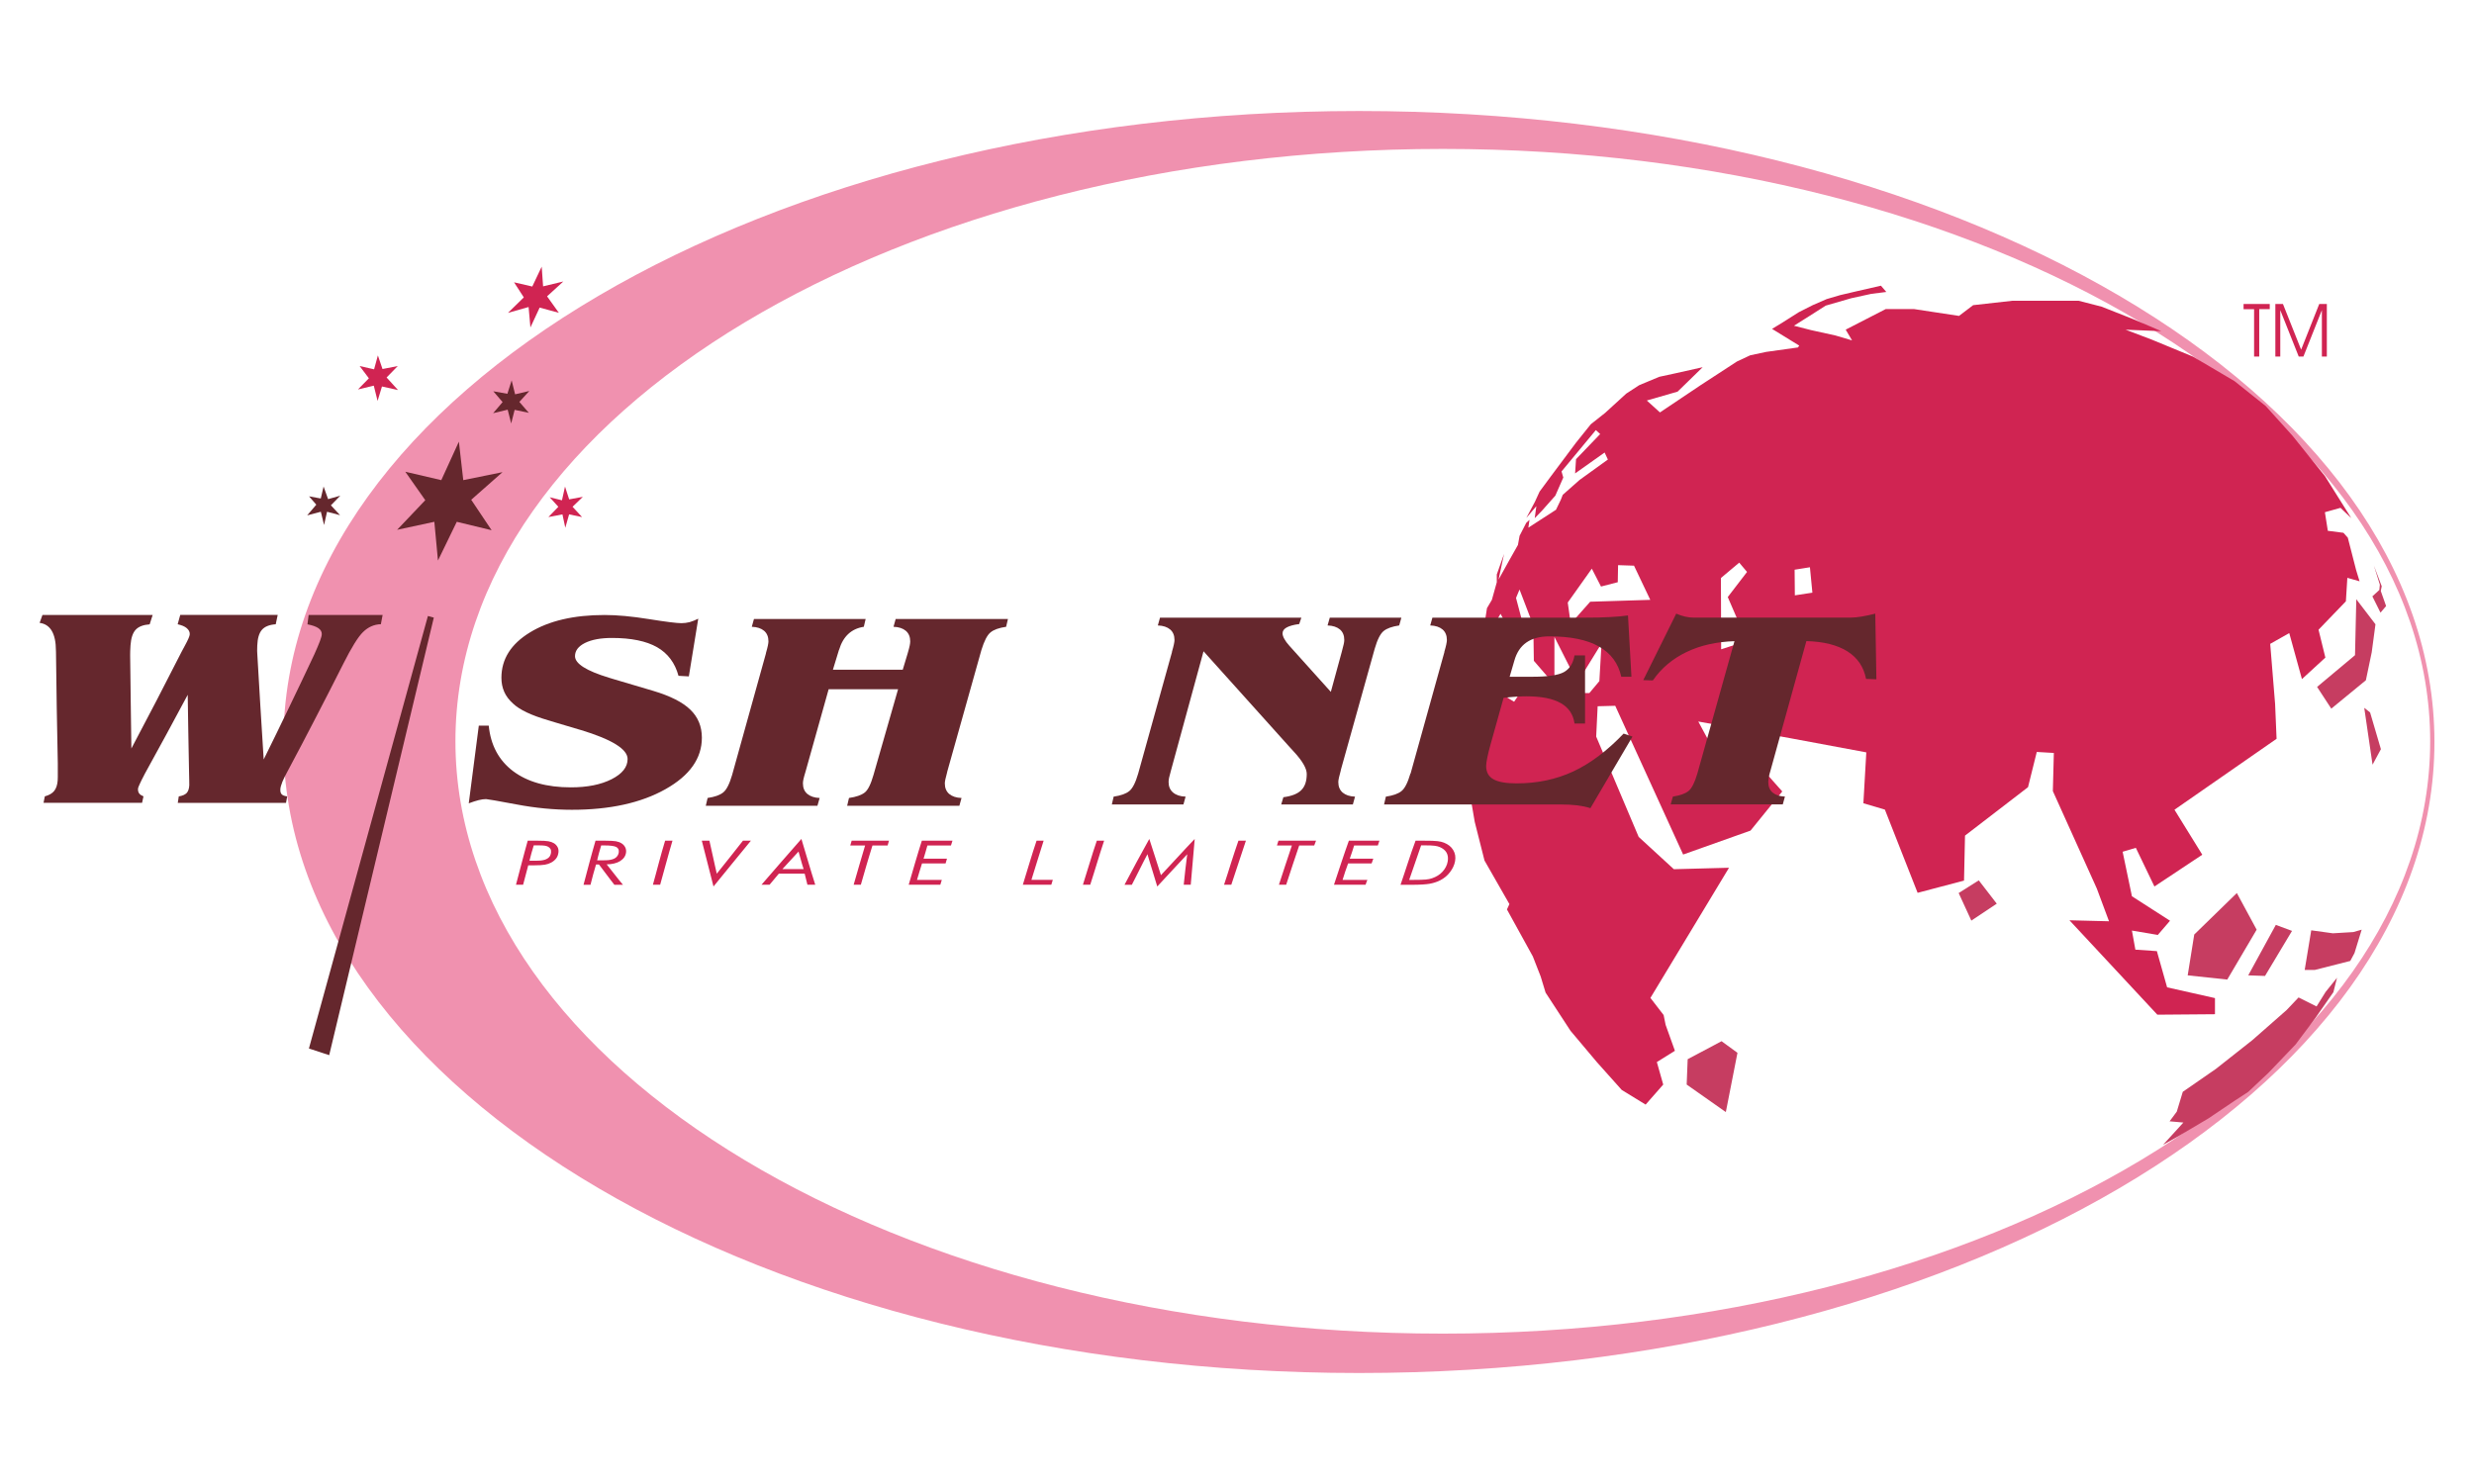 <?xml version="1.0" encoding="UTF-8"?>
<svg xmlns="http://www.w3.org/2000/svg" fill-rule="evenodd" clip-rule="evenodd" image-rendering="optimizeQuality" shape-rendering="geometricPrecision" text-rendering="geometricPrecision" viewBox="0 0 42.333 25.4">
  <defs>
    <style>
      .fil4{fill:#65272d}.fil2{fill:#c63d61}.fil1{fill:#d02452}.fil3,.fil5{fill:#65272d;fill-rule:nonzero}.fil5{fill:#d02452}
    </style>
  </defs>
  <g id="Layer_x0020_1">
    <g id="_350803912">
      <path id="_359210984" fill="#f091af" d="M23.253 1.9c10.162 0 18.403 4.836 18.403 10.8 0 5.964-8.241 10.8-18.403 10.8-10.162 0-18.403-4.836-18.403-10.8 0-5.964 8.241-10.8 18.403-10.8zm1.435.649c9.329 0 16.895 4.54 16.895 10.138 0 5.598-7.566 10.139-16.895 10.139-9.329 0-16.895-4.54-16.895-10.139 0-5.598 7.566-10.138 16.895-10.138z"/>
      <path id="_350806528" d="M32.185 4.89l.092.107-.259.033-.343.075-.435.126-.276.176-.267.168.292.075.418.092.284.084-.109-.184.685-.352h.485l.769.117.242-.184.669-.075h1.137l.393.101.552.218.468.201-.61-.025.443.168.71.293.71.419.535.427.46.511.552.687.451.72-.184-.176-.267.075.05.318.267.034.075.084.142.553.059.193-.209-.059-.025.402-.468.486.117.477-.401.368-.217-.787-.326.184.084 1.03.025.595-1.747 1.214.476.77-.819.544-.318-.662-.226.067.159.762.652.419-.209.243-.443-.075.059.327.368.025.175.62.819.184v.276l-.986.008-1.504-1.616.677.017-.209-.561-.752-1.667.017-.653-.292-.017-.15.603-1.078.829-.017.77-.794.209-.56-1.424-.368-.109.05-.871-1.304-.243-1.571-.285.401.745.501-.151.535.603-.543.67-1.153.41-1.162-2.546-.301.008-.025.519.727 1.717.602.553.944-.025-1.345 2.228.226.293.034.168.159.444-.309.193.109.385-.301.343-.409-.251-.426-.477-.451-.536-.426-.653-.084-.276-.134-.343-.443-.804.042-.092-.426-.745-.167-.661-.121-.704v-1.172l.071-.126v-.293l-.017-.092.117-.762.092-.075.067-.435.084-.142.084-.301v-.134l.125-.352-.095.44.188-.338.144-.255.028-.156.114-.222.056-.052-.02.134.473-.306.082-.17.034-.086.287-.254.485-.35-.056-.12-.505.358.016-.244.413-.43-.074-.068-.587.708.03.104-.136.31-.231.26-.122.126.028-.206-.172.202.148-.278.08-.174.198-.268.423-.566.255-.318.245-.194.361-.33.221-.144.345-.144.259-.056.483-.108-.429.418-.527.152.225.204.698-.468.62-.404.227-.106.273-.058.543-.076.022-.032-.465-.286.162-.098.297-.188.237-.12.239-.104.231-.068.273-.064.424-.097zm-1.478 4.861l.263-.042.042.435-.3.046-.004-.439zm-1.26.142l.313-.263.134.159-.33.43.325.752-.438.142-.004-1.22zm-2.621.42l.412-.58.157.306.287-.074.005-.292.273.009.278.585-1.028.032-.333.376-.051-.362zm-.732.501l-.153-.58.06-.144.236.617.009.603.352.408v-.817l.394.78.412-.668-.037.645-.171.204-.857.009-.162-.255-.269.395-.329-.2.009-.218-.051-.302-.259.19-.06.181.083-.46.171-.455.023.065.181-.306.158.297.005.589.255-.58z" class="fil1"/>
      <path id="_350806432" d="M40.62 9.68l.134.354-.016.081.091.258-.096.113-.139-.279.119-.109.009-.091z" class="fil2"/>
      <path id="_350806336" d="M40.319 10.256l.328.429-.064.479-.1.479-.592.486-.243-.372.649-.543z" class="fil2"/>
      <path id="_350806240" d="M40.455 12.115l.1.079.185.629-.143.265z" class="fil2"/>
      <path id="_350806144" d="M37.546 15.995l.729-.71.339.627-.503.854-.677-.072z" class="fil2"/>
      <path id="_350806048" d="M38.942 15.83l.277.103-.462.771-.287-.01z" class="fil2"/>
      <path id="_350805952" d="M39.548 15.923l.37.051.349-.021.144-.041-.123.401-.072.134-.606.154h-.174z" class="fil2"/>
      <path id="_350805856" d="M39.989 16.735l-.062.247-.308.442-.339.453-.462.483-.349.329-.236.154-.442.298-.503.298-.277.157.349-.383-.236-.021.123-.165.103-.34.565-.391.626-.494.585-.514.205-.216.308.154.154-.247z" class="fil2"/>
      <path id="_350805760" d="M33.515 15.285l.344-.217.308.399-.435.29z" class="fil2"/>
      <path id="_350805664" d="M28.878 18.129l.58-.308.272.199-.199 1.014-.67-.471z" class="fil2"/>
      <path id="_350805568" d="M.726 10.526H2.612c-.017.053-.034.107-.051.16-.11.008-.19.039-.24.093-.05.054-.079.143-.088.267-.003.043-.004.076-.005.099-.001.024-.001.046-.001.068.003.266.007.533.01.799.003.266.007.533.011.799.146-.275.291-.551.434-.827.143-.275.284-.552.425-.828.013-.025.032-.061.057-.106.052-.096.081-.16.083-.193.002-.041-.017-.076-.052-.106-.035-.03-.088-.051-.155-.066.015-.053.029-.107.044-.16h1.668c-.011.053-.023.107-.034.16-.111.008-.189.04-.237.096-.048.055-.074.145-.079.269-.001.039-.002.07-.002.091 0.0.021.002.04.003.058.017.3.035.6.053.9.018.3.037.6.056.9.148-.299.294-.599.438-.899.144-.299.288-.599.428-.899.044-.095.074-.172.096-.227.021-.056.032-.096.032-.121.001-.041-.019-.074-.059-.102-.04-.027-.102-.049-.186-.065.006-.053.013-.107.02-.16h1.266c-.011.053-.02.105-.03.158-.116.003-.217.048-.305.134-.087.085-.198.266-.337.542-.154.306-.311.612-.469.917-.158.306-.318.612-.481.916-.038.071-.072.134-.094.19-.022.055-.033.098-.034.128-.002.038.006.067.024.085.017.018.048.029.093.035-.007.037-.014.074-.02.111H3.042c.006-.037.011-.074.017-.111.062-.01.107-.029.135-.058.027-.029.042-.074.045-.135 0-.006 0-.033-.001-.08-.001-.046-.002-.11-.004-.188-.005-.213-.009-.426-.012-.639-.003-.213-.006-.426-.01-.639-.12.225-.241.45-.363.674-.122.225-.247.449-.369.674-.045.084-.074.146-.091.183-.017.037-.028.064-.028.083-.001.032.007.057.022.076.014.019.039.035.072.048-.008.037-.017.074-.024.111H.745c.007-.037.015-.074.022-.111.071-.019.125-.049.159-.091.034-.042.055-.101.061-.18.002-.024.003-.08.002-.167-.001-.053.001-.095 0-.124-.005-.318-.013-.635-.018-.953-.005-.318-.01-.635-.013-.953-0-.005-.001-.014-.001-.026-.001-.291-.094-.451-.279-.475.016-.045.032-.089.048-.134z" class="fil3"/>
      <path id="_350805472" d="M8.021 13.749l.172-1.329h.17c.033.334.172.594.417.779.245.184.574.277.988.277.282 0 .513-.046.697-.139.183-.093.274-.208.274-.346 0-.169-.268-.335-.804-.498h-.003l-.44-.131c-.022-.006-.059-.018-.108-.033-.292-.085-.493-.18-.606-.288-.068-.061-.118-.127-.15-.2-.032-.073-.048-.152-.048-.24 0-.319.162-.577.487-.776.324-.199.751-.299 1.278-.299.213 0 .466.023.758.07.292.047.478.07.557.07.048 0 .094-.006.141-.018.047-.013.095-.033.147-.059l-.161.988-.177-.01c-.06-.221-.183-.385-.367-.49-.185-.105-.443-.158-.771-.158-.195 0-.348.029-.463.086-.113.057-.17.132-.17.226 0 .128.195.251.583.369.026.008.048.014.062.019l.695.206c.291.087.503.194.634.322.131.127.197.286.197.479 0 .354-.207.648-.624.882-.416.234-.95.352-1.601.352-.306 0-.622-.03-.948-.092-.326-.061-.499-.091-.52-.091-.037 0-.079.006-.127.018-.048.012-.104.03-.171.055zm6.475.042l.031-.133c.125-.018.214-.05.269-.093.055-.042.105-.143.15-.3l.421-1.468h-1.188l-.394 1.405c-.019.062-.031.107-.037.134-.006.027-.009.051-.009.072 0 .077.025.138.076.181.051.042.121.066.21.069l-.038.133H12.077l.031-.133c.123-.018.212-.05.267-.095.056-.044.107-.144.152-.298l.579-2.081v-.006c.03-.102.043-.168.043-.2 0-.077-.024-.138-.074-.181-.05-.042-.12-.066-.211-.069l.037-.133h1.911l-.031.133c-.214.033-.354.164-.423.393l-.003.005-.103.337h1.195l.084-.279c.018-.062.03-.107.035-.134.005-.027.009-.051.009-.072 0-.077-.025-.138-.075-.181-.05-.042-.12-.066-.211-.069l.037-.133h1.921l-.031.133c-.123.018-.212.05-.267.096-.056.045-.108.146-.156.302l-.583 2.076c-.002.006-.004.013-.005.023-.025.09-.038.151-.038.183 0 .077.025.138.075.181.05.042.12.066.211.069l-.037.133h-1.921z" class="fil3"/>
      <path id="_350805376" d="M22.268 10.571l-.037.11c-.095.012-.166.032-.214.058-.048.026-.071.06-.071.101 0 .026.009.058.03.095.019.036.048.075.085.116l.711.791.186-.681c.017-.062.028-.107.034-.134.006-.027.01-.051.01-.072 0-.078-.024-.138-.074-.181-.05-.042-.121-.066-.212-.069l.038-.133h1.225l-.037.133c-.122.018-.211.05-.267.096-.056.046-.107.146-.152.302l-.58 2.076v.006c-.029.101-.043.168-.043.2 0 .078.025.138.075.181.05.042.12.066.211.069l-.037.134h-1.226l.037-.124c.141-.018.244-.058.306-.121.064-.063.094-.156.094-.277 0-.095-.075-.225-.226-.387-.034-.036-.057-.062-.072-.079l-1.468-1.634-.555 2.032c-.017.062-.029.107-.035.134-.005.027-.008.051-.008.072 0 .076.025.136.077.18.052.044.123.067.214.07l-.037.134h-1.225l.031-.134c.123-.018.212-.05.267-.095.056-.044.107-.144.152-.298l.579-2.081v-.007c.03-.101.043-.167.043-.199 0-.078-.024-.138-.074-.181-.05-.042-.12-.066-.211-.069l.037-.133h2.42zm1.868 2.671l.579-2.08v-.007c.03-.102.043-.168.043-.199 0-.078-.024-.139-.074-.182-.05-.042-.12-.066-.211-.069l.037-.133h2.582c.184 0 .335-.003.451-.01.116-.006.221-.015.314-.028l.059 1.049h-.174c-.05-.229-.178-.402-.383-.518-.205-.116-.488-.173-.848-.173-.323 0-.522.139-.599.417l-.003.01-.077.264h.4c.252 0 .428-.026.526-.078.097-.053.16-.148.184-.287h.18v1.166h-.18c-.021-.156-.1-.273-.236-.35-.137-.078-.333-.116-.589-.116-.052 0-.109.002-.172.006-.061.004-.133.01-.217.02l-.226.809c-.023.082-.04.153-.053.216-.013.064-.019.111-.019.142 0 .105.041.18.125.227.083.047.215.07.397.07.354 0 .675-.068.966-.203.291-.135.579-.351.864-.649l.152.051-.72 1.225c-.071-.022-.146-.038-.227-.048-.081-.01-.18-.015-.298-.015h-3.006l.031-.134c.123-.018.212-.05.267-.095.056-.044.107-.144.152-.298zm5.546-2.268c-.31.01-.586.071-.824.186-.239.115-.431.276-.576.486l-.164-.005.564-1.138c.054.023.105.041.153.051.049.011.096.017.142.017h2.686c.056 0 .12-.006.191-.018.072-.012.149-.029.234-.05l.019 1.124-.177-.007c-.039-.204-.145-.361-.318-.471-.173-.109-.408-.168-.703-.176l-.611 2.205c-.015.048-.025.089-.032.124-.005.034-.009.061-.009.082 0 .078.024.138.074.181.05.042.12.066.211.069l-.037.134h-1.918l.038-.134c.122-.018.211-.05.267-.095.055-.044.106-.144.151-.298l.636-2.268z" class="fil3"/>
      <path id="_350805280" d="M7.322 10.543l.101.028-1.79 7.489-.347-.114z" class="fil4"/>
      <path id="_350805184" d="M7.277 8.561l-.342-.487.616.144.301-.659.075.659.672-.137-.536.473.349.521-.596-.144-.322.663-.062-.663-.637.137z" class="fil4"/>
      <path id="_350805088" d="M6.154 6.265l.247.056.065-.238.079.233.261-.051-.191.196.196.215-.275-.061-.075.247-.065-.261-.271.065.187-.191z" class="fil1"/>
      <path id="_350804992" d="M8.796 4.832l.312.072.161-.34.024.337.346-.083-.278.254.202.282-.329-.089-.158.34-.031-.35-.353.1.271-.265z" class="fil1"/>
      <path id="_350804896" d="M8.441 6.697l.241.043.073-.23.059.239.243-.057-.17.187.162.187-.243-.051-.059.233-.06-.236-.249.06.162-.19z" class="fil4"/>
      <path id="_350804800" d="M5.412 8.638l-.124-.143.201.037.048-.205.077.216.209-.059-.161.165.157.169-.223-.059-.051.227-.055-.227-.234.062z" class="fil4"/>
      <path id="_350804704" d="M9.406 8.511l.21.052.052-.235.071.219.234-.043-.176.17.163.176-.222-.046-.065.229-.049-.229-.24.046.17-.176z" class="fil1"/>
      <path id="_350803216" d="M38.658 6.103H38.57v-.811h-.18V5.203h.448v.088h-.18v.811zm.276 0V5.203h.13l.311.782.31-.782h.13v.9h-.085V5.308l-.316.795h-.08l-.316-.795v.795h-.085z" class="fil5"/>
      <path id="_350803336" d="M9.059 14.732h.081c.052 0 .091-.001.117-.004.026-.003.048-.008.065-.013.032-.011.059-.026.078-.049.017-.021.026-.048.029-.077.002-.022 0-.042-.01-.059-.01-.017-.024-.03-.047-.041-.015-.007-.032-.012-.053-.015-.021-.003-.053-.005-.099-.005h-.087c-.013.044-.026.087-.039.132-.013.043-.021.087-.034.131zm-.23.411c.032-.126.067-.252.099-.377.032-.126.068-.252.102-.377h.164c.091 0 .154.003.191.01.037.007.068.018.096.035.026.017.046.039.06.065.014.026.018.055.015.087-.004.038-.015.073-.036.102-.022.031-.053.056-.089.076-.031.017-.068.029-.108.036-.042.007-.105.011-.193.011h-.091c-.015.055-.029.111-.044.166-.015.055-.029.11-.044.166h-.121zm1.389-.418h.083c.05 0 .087-.001.113-.004.024-.003.049-.008.068-.014.031-.01.057-.026.074-.047.018-.021.029-.046.032-.074.005-.043-.01-.072-.045-.09-.034-.017-.1-.026-.201-.026h-.055c-.013.043-.026.085-.037.128-.011.043-.023.085-.032.128zm-.233.418c.032-.126.068-.252.1-.377.033-.126.07-.252.105-.377h.162c.089 0 .152.004.188.01.037.007.068.018.095.035.029.018.048.04.062.066.014.026.019.055.016.086-.006.063-.041.113-.1.151-.058.037-.138.056-.232.057.045.058.092.117.138.175.045.058.092.117.141.175h-.147c-.044-.058-.091-.116-.133-.174-.042-.058-.087-.116-.131-.174h-.05c-.018.058-.035.116-.05.174-.015.058-.029.116-.045.174h-.118zm1.187 0c.034-.126.07-.252.102-.377.032-.126.071-.252.107-.377h.126c-.036.126-.074.251-.107.377-.033.125-.07.251-.104.377h-.125zm.837-.754h.13c.021.094.041.188.063.283.022.094.04.188.063.282.073-.094.151-.188.225-.282.073-.094.147-.188.223-.283h.136c-.108.131-.215.261-.321.392-.105.131-.212.261-.319.392-.032-.131-.067-.261-.1-.392-.033-.131-.066-.261-.1-.392zm1.021.754c.112-.131.228-.262.34-.392.113-.131.228-.261.343-.392.039.131.079.262.117.392.038.131.079.261.12.392h-.134c-.016-.063-.031-.127-.047-.19h-.442c-.053.063-.107.127-.159.19h-.138zm.358-.268h.363c-.016-.05-.032-.1-.045-.15-.013-.05-.029-.1-.042-.15-.047.05-.093.101-.138.15-.045.051-.092.1-.138.15zm1.219.268c.032-.112.064-.224.097-.336.033-.112.065-.224.099-.336h-.254c.008-.027.016-.055.024-.082h.639c-.008.027-.016.055-.024.082h-.259c-.034.112-.07.224-.102.336-.032.112-.065.224-.097.336h-.123zm1.509-.084c-.01.028-.018.056-.026.084h-.541c.036-.126.075-.252.11-.377.036-.126.076-.252.115-.377h.524c-.008.027-.018.055-.026.082h-.403c-.011.038-.021.075-.032.113-.011.038-.024.075-.034.113h.401c-.008.027-.016.054-.024.081h-.403c-.015.047-.031.095-.044.141-.013.047-.029.094-.042.141h.424zm1.386.084c.037-.126.078-.252.115-.377.037-.126.079-.252.12-.377h.121c-.036.112-.07.224-.105.335-.035.112-.07.224-.104.335h.366c-.01.028-.018.056-.026.084H17.5zm1.028 0c.037-.126.08-.252.117-.377.037-.126.079-.252.121-.377h.125c-.041.126-.083.252-.12.377-.037.126-.079.251-.118.377h-.125zm.712 0c.07-.131.139-.262.209-.392.071-.131.142-.261.215-.392.032.103.067.207.1.31.033.103.066.207.099.31.096-.103.192-.206.288-.31.095-.103.191-.207.29-.31-.013.131-.023.262-.034.392-.011.131-.024.261-.034.392h-.12c.01-.087.017-.174.028-.261.011-.087.021-.174.032-.261-.086.092-.173.184-.257.276-.084.092-.172.184-.256.276-.029-.092-.057-.185-.084-.276-.028-.092-.058-.184-.084-.277-.045.087-.092.175-.134.262-.042.087-.089.174-.133.262h-.125zm1.703 0c.041-.126.083-.252.121-.377.039-.126.083-.252.125-.377h.128c-.042.126-.084.252-.125.377-.041.126-.083.251-.125.377h-.125zm.939 0c.037-.112.073-.224.11-.336.037-.112.074-.224.112-.336h-.256c.008-.027.018-.055.026-.082h.643c-.011.027-.021.055-.031.082h-.257c-.037.112-.076.224-.113.336-.037.112-.073.224-.11.336h-.123zm1.514-.084c-.013.028-.021.056-.031.084h-.541c.041-.126.084-.252.125-.377.041-.126.086-.252.13-.377h.523c-.008.027-.018.055-.028.082h-.405c-.013.038-.024.075-.036.113-.012.038-.026.075-.039.113h.403c-.01.027-.019.054-.029.081h-.402c-.018.047-.035.094-.05.141-.015.047-.031.094-.045.141h.424zm.716.001h.066c.102 0 .175-.002.217-.006.042-.004.078-.011.108-.022.073-.025.134-.063.178-.112.046-.051.078-.109.089-.176.01-.057.004-.107-.019-.149-.024-.043-.064-.074-.117-.097-.022-.009-.052-.018-.087-.022-.039-.005-.092-.007-.162-.007h-.07c-.034.099-.068.197-.102.295-.034.098-.068.197-.102.295zm-.149.083c.042-.126.086-.251.126-.377.04-.126.086-.252.131-.377h.136c.115 0 .196.002.241.008.042.005.079.013.11.026.071.028.124.07.157.126.034.056.045.12.032.191-.012.068-.043.13-.087.188-.044.058-.1.105-.169.14-.053.027-.113.046-.178.058-.063.011-.168.018-.309.018h-.191z" class="fil5"/>
    </g>
  </g>
</svg>
